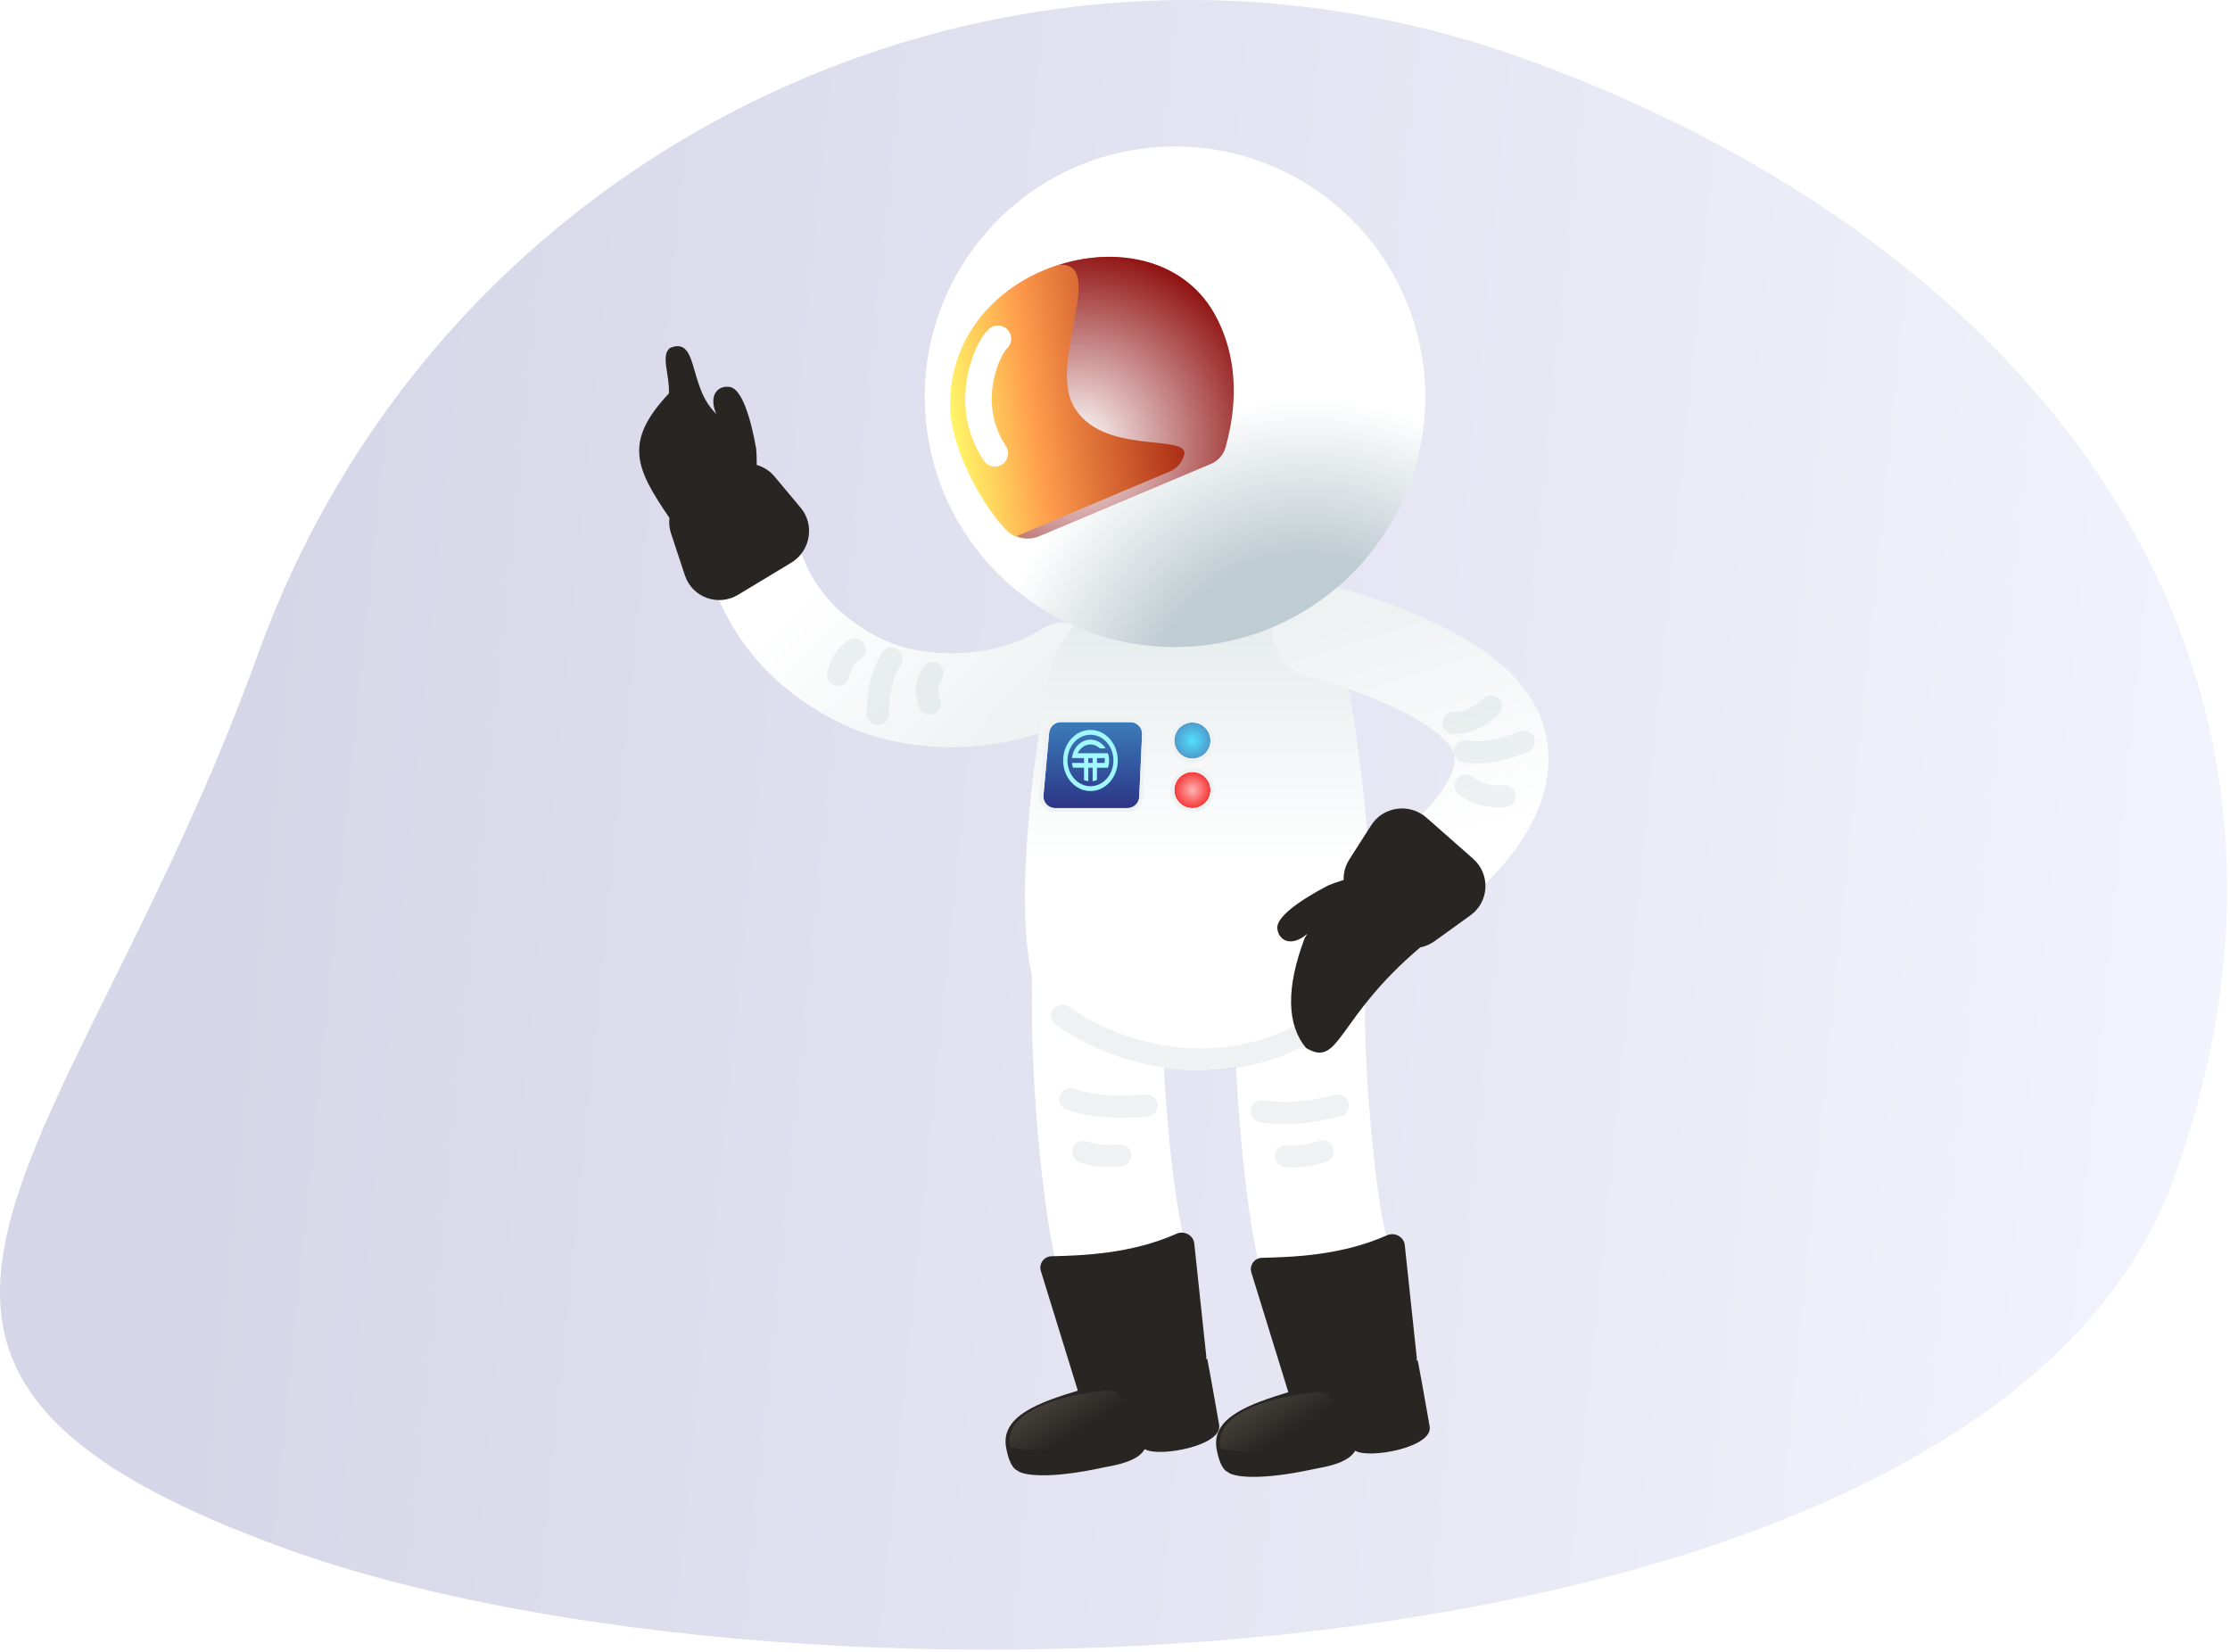 <svg width="594" height="440" viewBox="0 0 594 440" fill="none" xmlns="http://www.w3.org/2000/svg">
<path d="M68.764 174.114C118.284 37.15 269.46 -33.737 406.423 15.784C543.387 65.304 628.558 176.974 579.037 313.938C529.516 450.902 213.013 462.011 76.049 412.491C-60.915 362.97 19.243 311.077 68.764 174.114Z" fill="url(#paint0_linear_3378_38403)"/>
<g filter="url(#filter0_d_3378_38403)">
<path d="M283.786 176.898C269.076 186.398 247.636 187.205 233.305 181.674C222.788 177.615 208.74 168.487 202.194 151.491" stroke="url(#paint1_linear_3378_38403)" stroke-width="24.99" stroke-linecap="round"/>
<path d="M237.465 174.003C235.92 176.79 233.933 180.098 233.817 188.763" stroke="#C7D2D7" stroke-opacity="0.3" stroke-width="5.9" stroke-linecap="round"/>
<path d="M248.397 177.849C247.411 179.542 246.09 181.579 247.604 185.987" stroke="#C7D2D7" stroke-opacity="0.3" stroke-width="5.9" stroke-linecap="round"/>
<path d="M227.675 171.623C226.22 172.687 224.386 173.912 223.202 178.373" stroke="#C7D2D7" stroke-opacity="0.3" stroke-width="5.9" stroke-linecap="round"/>
</g>
<g filter="url(#filter1_d_3378_38403)">
<path d="M308.406 155.898C294.185 155.898 281.674 165.406 279.106 179.394C273.318 210.926 269.752 252.147 277.348 264.858C285.688 278.813 304.364 283.057 316.272 283.667V283.696C317.088 283.735 317.981 283.753 318.939 283.746C319.896 283.753 320.789 283.735 321.606 283.696V283.667C333.514 283.057 352.189 278.813 360.529 264.858C368.125 252.147 364.559 210.926 358.771 179.394C356.204 165.406 343.693 155.898 329.472 155.898H308.406Z" fill="url(#paint2_linear_3378_38403)"/>
<path d="M309.627 271.974L309.526 254.62L274.818 254.823L274.919 272.177L309.627 271.974ZM281.311 335.305C283.463 344.645 292.779 350.471 302.119 348.319C311.459 346.166 317.285 336.85 315.133 327.51L281.311 335.305ZM274.919 272.177C274.996 285.283 277.142 317.215 281.311 335.305L315.133 327.51C311.783 312.974 309.697 283.914 309.627 271.974L274.919 272.177Z" fill="white"/>
<path d="M363.615 271.974L363.513 254.62L328.805 254.823L328.907 272.177L363.615 271.974ZM335.298 335.305C337.451 344.645 346.767 350.471 356.106 348.319C365.446 346.166 371.273 336.85 369.12 327.51L335.298 335.305ZM328.907 272.177C328.983 285.283 331.129 317.215 335.298 335.305L369.12 327.51C365.77 312.974 363.685 283.914 363.615 271.974L328.907 272.177Z" fill="white"/>
<g filter="url(#filter2_d_3378_38403)">
<path d="M279.46 192.407C279.606 190.798 280.955 189.566 282.57 189.566H301.092C302.873 189.566 304.293 191.052 304.213 192.832L303.455 209.492C303.379 211.16 302.005 212.474 300.335 212.474H281.056C279.219 212.474 277.779 210.896 277.945 209.067L279.46 192.407Z" fill="url(#paint3_linear_3378_38403)"/>
<path d="M282.57 189.045C280.686 189.045 279.112 190.483 278.941 192.36L277.426 209.02C277.232 211.154 278.913 212.994 281.056 212.994H300.335C302.283 212.994 303.887 211.462 303.975 209.515L304.733 192.855C304.827 190.78 303.17 189.045 301.092 189.045H282.57Z" stroke="#EFF2F3" stroke-width="1.041"/>
</g>
<path d="M282.963 269.16C294.924 277.964 326.061 290.29 354.914 269.16" stroke="#C7D2D7" stroke-opacity="0.3" stroke-width="5.9" stroke-linecap="round"/>
<path d="M285.122 291.458C289.093 292.563 293.831 294.017 305.374 293.087" stroke="#C7D2D7" stroke-opacity="0.3" stroke-width="5.9" stroke-linecap="round"/>
<path d="M336.109 294.653C340.204 295.122 345.112 295.816 356.366 293.09" stroke="#C7D2D7" stroke-opacity="0.3" stroke-width="5.9" stroke-linecap="round"/>
<path d="M288.565 305.479C290.48 306.038 292.765 306.77 298.356 306.389" stroke="#C7D2D7" stroke-opacity="0.3" stroke-width="5.9" stroke-linecap="round"/>
<path d="M342.556 306.566C344.547 306.691 346.937 306.904 352.309 305.306" stroke="#C7D2D7" stroke-opacity="0.3" stroke-width="5.9" stroke-linecap="round"/>
<path d="M287.099 199.247H287.068C287.698 197.862 288.984 196.913 290.468 196.913C291.426 196.913 292.3 197.307 292.97 197.96H292.993H294.513C293.613 196.547 292.137 195.625 290.468 195.625C287.922 195.625 285.824 197.771 285.539 200.535L288.742 200.535V201.822H285.538L285.539 201.832C285.586 202.276 285.679 202.704 285.814 203.11H288.742V206.387C289.107 206.538 289.493 206.643 289.892 206.695V203.11H291.043V206.695C291.443 206.644 291.828 206.539 292.193 206.387V203.11H295.122C295.321 202.508 295.43 201.858 295.43 201.179C295.43 200.499 295.321 199.849 295.122 199.247H294.44H287.099ZM291.043 201.822H289.893V200.535H291.043V201.822ZM294.237 201.822H292.194V200.535H294.237C294.265 200.745 294.28 200.96 294.28 201.179C294.28 201.397 294.265 201.612 294.237 201.822Z" fill="#9FF9FF"/>
<path d="M290.464 193.037C286.446 193.037 283.188 196.682 283.188 201.178C283.188 205.675 286.446 209.32 290.464 209.32C294.482 209.32 297.74 205.675 297.74 201.178C297.74 196.682 294.482 193.037 290.464 193.037ZM290.464 208.03C287.082 208.03 284.341 204.963 284.341 201.178C284.341 197.394 287.082 194.326 290.464 194.326C293.846 194.326 296.587 197.394 296.587 201.178C296.587 204.963 293.846 208.03 290.464 208.03Z" fill="#9FF9FF"/>
<g filter="url(#filter3_d_3378_38403)">
<circle cx="317.618" cy="194.477" r="4.807" fill="url(#paint4_radial_3378_38403)"/>
<circle cx="317.618" cy="194.477" r="5.327" stroke="#EFF2F3" stroke-width="1.041"/>
</g>
<g filter="url(#filter4_d_3378_38403)">
<circle cx="317.618" cy="207.667" r="4.807" fill="url(#paint5_radial_3378_38403)"/>
<circle cx="317.618" cy="207.667" r="5.327" stroke="#EFF2F3" stroke-width="1.041"/>
</g>
</g>
<path d="M196.619 158.423C191.274 161.649 184.377 159.13 182.43 153.24L178.74 142.076C178.288 140.708 178.156 139.299 178.309 137.937C169.311 124.806 166.02 117.699 178.162 104.805C178.465 100.039 175.87 94.607 178.491 92.665C185.889 89.69 183.467 102.063 189.882 109.271C190.194 109.622 190.502 109.969 190.806 110.308C188.619 105.237 191.232 102.493 194.516 103.104C197.612 103.681 200.006 111.42 201.423 119.548C201.515 120.686 201.583 122.175 201.567 123.851C203.374 124.362 205.036 125.402 206.309 126.923L213.268 135.241C217.096 139.817 215.893 146.786 210.738 149.898L196.619 158.423Z" fill="#282522"/>
<g filter="url(#filter5_d_3378_38403)">
<path d="M351.455 166.688C351.455 166.688 386.873 175.47 396.992 190.912C407.111 206.354 389.935 226.253 369.547 238.01" stroke="url(#paint6_linear_3378_38403)" stroke-width="24.99" stroke-linecap="round"/>
<path d="M390.247 198.805C393.539 199.086 397.506 199.559 405.904 196.174" stroke="#C7D2D7" stroke-opacity="0.3" stroke-width="5.9" stroke-linecap="round"/>
<path d="M387.184 191.241C389.606 191.058 392.578 190.958 397.147 186.816" stroke="#C7D2D7" stroke-opacity="0.3" stroke-width="5.9" stroke-linecap="round"/>
<path d="M390.39 207.853C392.311 209.233 394.585 211.023 400.775 210.682" stroke="#C7D2D7" stroke-opacity="0.3" stroke-width="5.9" stroke-linecap="round"/>
</g>
<path d="M392.364 228.717C397.048 232.845 396.718 240.181 391.686 243.808L382.148 250.684C380.979 251.526 379.675 252.075 378.33 252.339C355.799 271.336 357.003 284.661 347.86 279.123C342.799 272.961 342.483 263.251 347.511 249.919C347.752 249.516 347.99 249.117 348.222 248.725C344.043 252.336 340.64 250.669 340.236 247.353C339.855 244.226 346.517 239.617 353.843 235.822C354.901 235.392 356.3 234.88 357.904 234.391C357.848 232.514 358.341 230.616 359.409 228.945L365.25 219.808C368.463 214.781 375.471 213.833 379.989 217.814L392.364 228.717Z" fill="#282522"/>
<g filter="url(#filter6_d_3378_38403)">
<path d="M323.111 170.181C359.499 164.588 384.463 130.555 378.87 94.167C373.277 57.779 339.244 32.815 302.856 38.408C266.468 44.002 241.504 78.034 247.097 114.422C252.691 150.81 286.723 175.774 323.111 170.181Z" fill="url(#paint7_radial_3378_38403)"/>
<path d="M276.517 141.464C273.52 142.734 270.037 142.011 267.824 139.608C260.385 131.579 253.197 116.992 253.077 106.849C252.576 67.9 307.944 52.825 323.699 83.36C330.944 97.444 327.759 111.826 326.039 117.891C325.481 119.82 324.065 121.431 322.207 122.212L276.517 141.464Z" fill="url(#paint8_linear_3378_38403)"/>
<g style="mix-blend-mode:multiply">
<path d="M324.083 83.257C316.132 67.798 298.022 64.062 282.169 69.152C294.694 68.44 279.577 94.414 285.725 106.328C292.97 120.411 317.129 113.776 315.415 119.884C314.858 121.813 313.442 123.425 311.583 124.205L270.837 141.394C272.719 142.228 274.925 142.249 276.909 141.405L322.598 122.152C324.457 121.372 325.872 119.76 326.43 117.831C328.144 111.723 331.379 97.377 324.083 83.257Z" fill="url(#paint9_radial_3378_38403)"/>
</g>
<path d="M265.806 88.852C263.369 90.82 255.969 105.802 264.979 119.355" stroke="white" stroke-width="7.076" stroke-linecap="round"/>
</g>
<path fill-rule="evenodd" clip-rule="evenodd" d="M280.071 334.625C288.007 334.431 301.148 334.07 313.376 328.63C315.426 327.718 317.877 328.99 318.115 331.22L321.303 361.179C321.332 361.457 321.326 361.737 321.281 362.009L321.575 361.955C322.005 364.008 323.131 370.404 323.963 375.129C324.287 376.968 324.566 378.554 324.742 379.532C325.754 385.147 308.526 388.252 304.917 386.003C303.147 389.178 297.455 390.226 294.905 390.695C294.553 390.76 294.26 390.814 294.046 390.861C279.371 394.08 272.236 393.002 270.922 391.637C270.922 391.637 269.029 391.291 267.99 385.529C266.468 377.08 277.158 373.455 287.097 370.416L277.26 338.576C276.66 336.635 278.04 334.675 280.071 334.625Z" fill="#282522"/>
<path d="M294.531 381.561C282.938 387.563 272.517 386.403 268.971 385.412C267.272 375.985 282.046 372.401 288.147 371.302C298.793 369.383 296.218 370.717 299.788 373.198C304.65 376.577 306.124 375.558 294.531 381.561Z" fill="url(#paint10_linear_3378_38403)"/>
<path fill-rule="evenodd" clip-rule="evenodd" d="M336.143 335.039C344.079 334.845 357.22 334.484 369.448 329.044C371.498 328.132 373.949 329.404 374.187 331.635L377.375 361.593C377.404 361.871 377.398 362.151 377.353 362.423L377.647 362.37C378.077 364.422 379.203 370.818 380.035 375.543C380.359 377.382 380.638 378.968 380.814 379.946C381.826 385.561 364.598 388.666 360.989 386.417C359.219 389.592 353.527 390.64 350.977 391.109C350.625 391.174 350.332 391.228 350.118 391.275C335.443 394.494 328.308 393.416 326.994 392.051C326.994 392.051 325.101 391.705 324.062 385.943C322.54 377.494 333.23 373.869 343.169 370.83L333.332 338.99C332.732 337.049 334.112 335.089 336.143 335.039Z" fill="#282522"/>
<path d="M350.603 381.975C339.01 387.977 328.589 386.817 325.043 385.826C323.344 376.399 338.118 372.815 344.22 371.716C354.865 369.797 352.291 371.131 355.86 373.612C360.722 376.991 362.197 375.972 350.603 381.975Z" fill="url(#paint11_linear_3378_38403)"/>
<defs>
<filter id="filter0_d_3378_38403" x="178.428" y="104.295" width="125.732" height="125.579" filterUnits="userSpaceOnUse" color-interpolation-filters="sRGB">
<feFlood flood-opacity="0" result="BackgroundImageFix"/>
<feColorMatrix in="SourceAlpha" type="matrix" values="0 0 0 0 0 0 0 0 0 0 0 0 0 0 0 0 0 0 127 0" result="hardAlpha"/>
<feOffset dy="1.388"/>
<feGaussianBlur stdDeviation="0.694"/>
<feComposite in2="hardAlpha" operator="out"/>
<feColorMatrix type="matrix" values="0 0 0 0 0 0 0 0 0 0 0 0 0 0 0 0 0 0 0.25 0"/>
<feBlend mode="normal" in2="BackgroundImageFix" result="effect1_dropShadow_3378_38403"/>
<feBlend mode="normal" in="SourceGraphic" in2="effect1_dropShadow_3378_38403" result="shape"/>
</filter>
<filter id="filter1_d_3378_38403" x="271.388" y="155.898" width="99.614" height="195.757" filterUnits="userSpaceOnUse" color-interpolation-filters="sRGB">
<feFlood flood-opacity="0" result="BackgroundImageFix"/>
<feColorMatrix in="SourceAlpha" type="matrix" values="0 0 0 0 0 0 0 0 0 0 0 0 0 0 0 0 0 0 127 0" result="hardAlpha"/>
<feOffset dy="1.388"/>
<feGaussianBlur stdDeviation="0.694"/>
<feComposite in2="hardAlpha" operator="out"/>
<feColorMatrix type="matrix" values="0 0 0 0 0 0 0 0 0 0 0 0 0 0 0 0 0 0 0.25 0"/>
<feBlend mode="normal" in2="BackgroundImageFix" result="effect1_dropShadow_3378_38403"/>
<feBlend mode="normal" in="SourceGraphic" in2="effect1_dropShadow_3378_38403" result="shape"/>
</filter>
<filter id="filter2_d_3378_38403" x="275.502" y="188.524" width="31.143" height="27.767" filterUnits="userSpaceOnUse" color-interpolation-filters="sRGB">
<feFlood flood-opacity="0" result="BackgroundImageFix"/>
<feColorMatrix in="SourceAlpha" type="matrix" values="0 0 0 0 0 0 0 0 0 0 0 0 0 0 0 0 0 0 127 0" result="hardAlpha"/>
<feOffset dy="1.388"/>
<feGaussianBlur stdDeviation="0.694"/>
<feComposite in2="hardAlpha" operator="out"/>
<feColorMatrix type="matrix" values="0 0 0 0 0 0 0 0 0 0 0 0 0 0 0 0 0 0 0.25 0"/>
<feBlend mode="normal" in2="BackgroundImageFix" result="effect1_dropShadow_3378_38403"/>
<feBlend mode="normal" in="SourceGraphic" in2="effect1_dropShadow_3378_38403" result="shape"/>
</filter>
<filter id="filter3_d_3378_38403" x="310.382" y="188.628" width="14.473" height="14.473" filterUnits="userSpaceOnUse" color-interpolation-filters="sRGB">
<feFlood flood-opacity="0" result="BackgroundImageFix"/>
<feColorMatrix in="SourceAlpha" type="matrix" values="0 0 0 0 0 0 0 0 0 0 0 0 0 0 0 0 0 0 127 0" result="hardAlpha"/>
<feOffset dy="1.388"/>
<feGaussianBlur stdDeviation="0.694"/>
<feComposite in2="hardAlpha" operator="out"/>
<feColorMatrix type="matrix" values="0 0 0 0 0 0 0 0 0 0 0 0 0 0 0 0 0 0 0.25 0"/>
<feBlend mode="normal" in2="BackgroundImageFix" result="effect1_dropShadow_3378_38403"/>
<feBlend mode="normal" in="SourceGraphic" in2="effect1_dropShadow_3378_38403" result="shape"/>
</filter>
<filter id="filter4_d_3378_38403" x="310.382" y="201.819" width="14.473" height="14.473" filterUnits="userSpaceOnUse" color-interpolation-filters="sRGB">
<feFlood flood-opacity="0" result="BackgroundImageFix"/>
<feColorMatrix in="SourceAlpha" type="matrix" values="0 0 0 0 0 0 0 0 0 0 0 0 0 0 0 0 0 0 127 0" result="hardAlpha"/>
<feOffset dy="1.388"/>
<feGaussianBlur stdDeviation="0.694"/>
<feComposite in2="hardAlpha" operator="out"/>
<feColorMatrix type="matrix" values="0 0 0 0 0 0 0 0 0 0 0 0 0 0 0 0 0 0 0.25 0"/>
<feBlend mode="normal" in2="BackgroundImageFix" result="effect1_dropShadow_3378_38403"/>
<feBlend mode="normal" in="SourceGraphic" in2="effect1_dropShadow_3378_38403" result="shape"/>
</filter>
<filter id="filter5_d_3378_38403" x="332.609" y="135.969" width="104.339" height="123.059" filterUnits="userSpaceOnUse" color-interpolation-filters="sRGB">
<feFlood flood-opacity="0" result="BackgroundImageFix"/>
<feColorMatrix in="SourceAlpha" type="matrix" values="0 0 0 0 0 0 0 0 0 0 0 0 0 0 0 0 0 0 127 0" result="hardAlpha"/>
<feOffset dy="1.388"/>
<feGaussianBlur stdDeviation="0.694"/>
<feComposite in2="hardAlpha" operator="out"/>
<feColorMatrix type="matrix" values="0 0 0 0 0 0 0 0 0 0 0 0 0 0 0 0 0 0 0.25 0"/>
<feBlend mode="normal" in2="BackgroundImageFix" result="effect1_dropShadow_3378_38403"/>
<feBlend mode="normal" in="SourceGraphic" in2="effect1_dropShadow_3378_38403" result="shape"/>
</filter>
<filter id="filter6_d_3378_38403" x="235.582" y="28.281" width="154.804" height="154.804" filterUnits="userSpaceOnUse" color-interpolation-filters="sRGB">
<feFlood flood-opacity="0" result="BackgroundImageFix"/>
<feColorMatrix in="SourceAlpha" type="matrix" values="0 0 0 0 0 0 0 0 0 0 0 0 0 0 0 0 0 0 127 0" result="hardAlpha"/>
<feOffset dy="1.388"/>
<feGaussianBlur stdDeviation="0.694"/>
<feComposite in2="hardAlpha" operator="out"/>
<feColorMatrix type="matrix" values="0 0 0 0 0 0 0 0 0 0 0 0 0 0 0 0 0 0 0.25 0"/>
<feBlend mode="normal" in2="BackgroundImageFix" result="effect1_dropShadow_3378_38403"/>
<feBlend mode="normal" in="SourceGraphic" in2="effect1_dropShadow_3378_38403" result="shape"/>
</filter>
<linearGradient id="paint0_linear_3378_38403" x1="-449.969" y1="210.923" x2="637.549" y2="320.942" gradientUnits="userSpaceOnUse">
<stop offset="0.469" stop-color="#D6D6E8"/>
<stop offset="1" stop-color="#F6F6FF"/>
</linearGradient>
<linearGradient id="paint1_linear_3378_38403" x1="266.932" y1="193.983" x2="221.512" y2="148.871" gradientUnits="userSpaceOnUse">
<stop stop-color="#EFF2F3"/>
<stop offset="1" stop-color="white"/>
</linearGradient>
<linearGradient id="paint2_linear_3378_38403" x1="318.939" y1="155.898" x2="318.939" y2="283.748" gradientUnits="userSpaceOnUse">
<stop stop-color="#E3E9EB"/>
<stop offset="0.567" stop-color="white"/>
</linearGradient>
<linearGradient id="paint3_linear_3378_38403" x1="290.477" y1="160.334" x2="290.477" y2="212.474" gradientUnits="userSpaceOnUse">
<stop stop-color="#50D5FF"/>
<stop offset="1" stop-color="#2C3585"/>
</linearGradient>
<radialGradient id="paint4_radial_3378_38403" cx="0" cy="0" r="1" gradientUnits="userSpaceOnUse" gradientTransform="translate(317.618 194.477) rotate(90) scale(7.004)">
<stop stop-color="#51E0FF"/>
<stop offset="1" stop-color="#4E7CB4"/>
</radialGradient>
<radialGradient id="paint5_radial_3378_38403" cx="0" cy="0" r="1" gradientUnits="userSpaceOnUse" gradientTransform="translate(317.618 207.667) rotate(90) scale(7.004)">
<stop stop-color="#FFB3B3"/>
<stop offset="1" stop-color="#F20000"/>
</radialGradient>
<linearGradient id="paint6_linear_3378_38403" x1="375.368" y1="159.104" x2="394.522" y2="220.187" gradientUnits="userSpaceOnUse">
<stop stop-color="#EFF2F3"/>
<stop offset="1" stop-color="white"/>
</linearGradient>
<radialGradient id="paint7_radial_3378_38403" cx="0" cy="0" r="1" gradientUnits="userSpaceOnUse" gradientTransform="translate(348.131 189.358) rotate(-8.738) scale(111.445)">
<stop offset="0.381" stop-color="#BFCCD1"/>
<stop offset="0.758" stop-color="white"/>
</radialGradient>
<linearGradient id="paint8_linear_3378_38403" x1="253.212" y1="109.156" x2="328.053" y2="97.652" gradientUnits="userSpaceOnUse">
<stop stop-color="#FFF668"/>
<stop offset="0.29" stop-color="#FF9C4C"/>
<stop offset="1" stop-color="#880000"/>
</linearGradient>
<radialGradient id="paint9_radial_3378_38403" cx="0" cy="0" r="1" gradientUnits="userSpaceOnUse" gradientTransform="translate(286.812 116.637) rotate(-8.738) scale(59.597)">
<stop stop-color="white"/>
<stop offset="0.939" stop-color="#880000"/>
</radialGradient>
<linearGradient id="paint10_linear_3378_38403" x1="282.55" y1="364.05" x2="291.793" y2="378.759" gradientUnits="userSpaceOnUse">
<stop stop-color="#504A44"/>
<stop offset="1" stop-color="#504A44" stop-opacity="0"/>
</linearGradient>
<linearGradient id="paint11_linear_3378_38403" x1="338.622" y1="364.464" x2="347.866" y2="379.174" gradientUnits="userSpaceOnUse">
<stop stop-color="#504A44"/>
<stop offset="1" stop-color="#504A44" stop-opacity="0"/>
</linearGradient>
</defs>
</svg>
